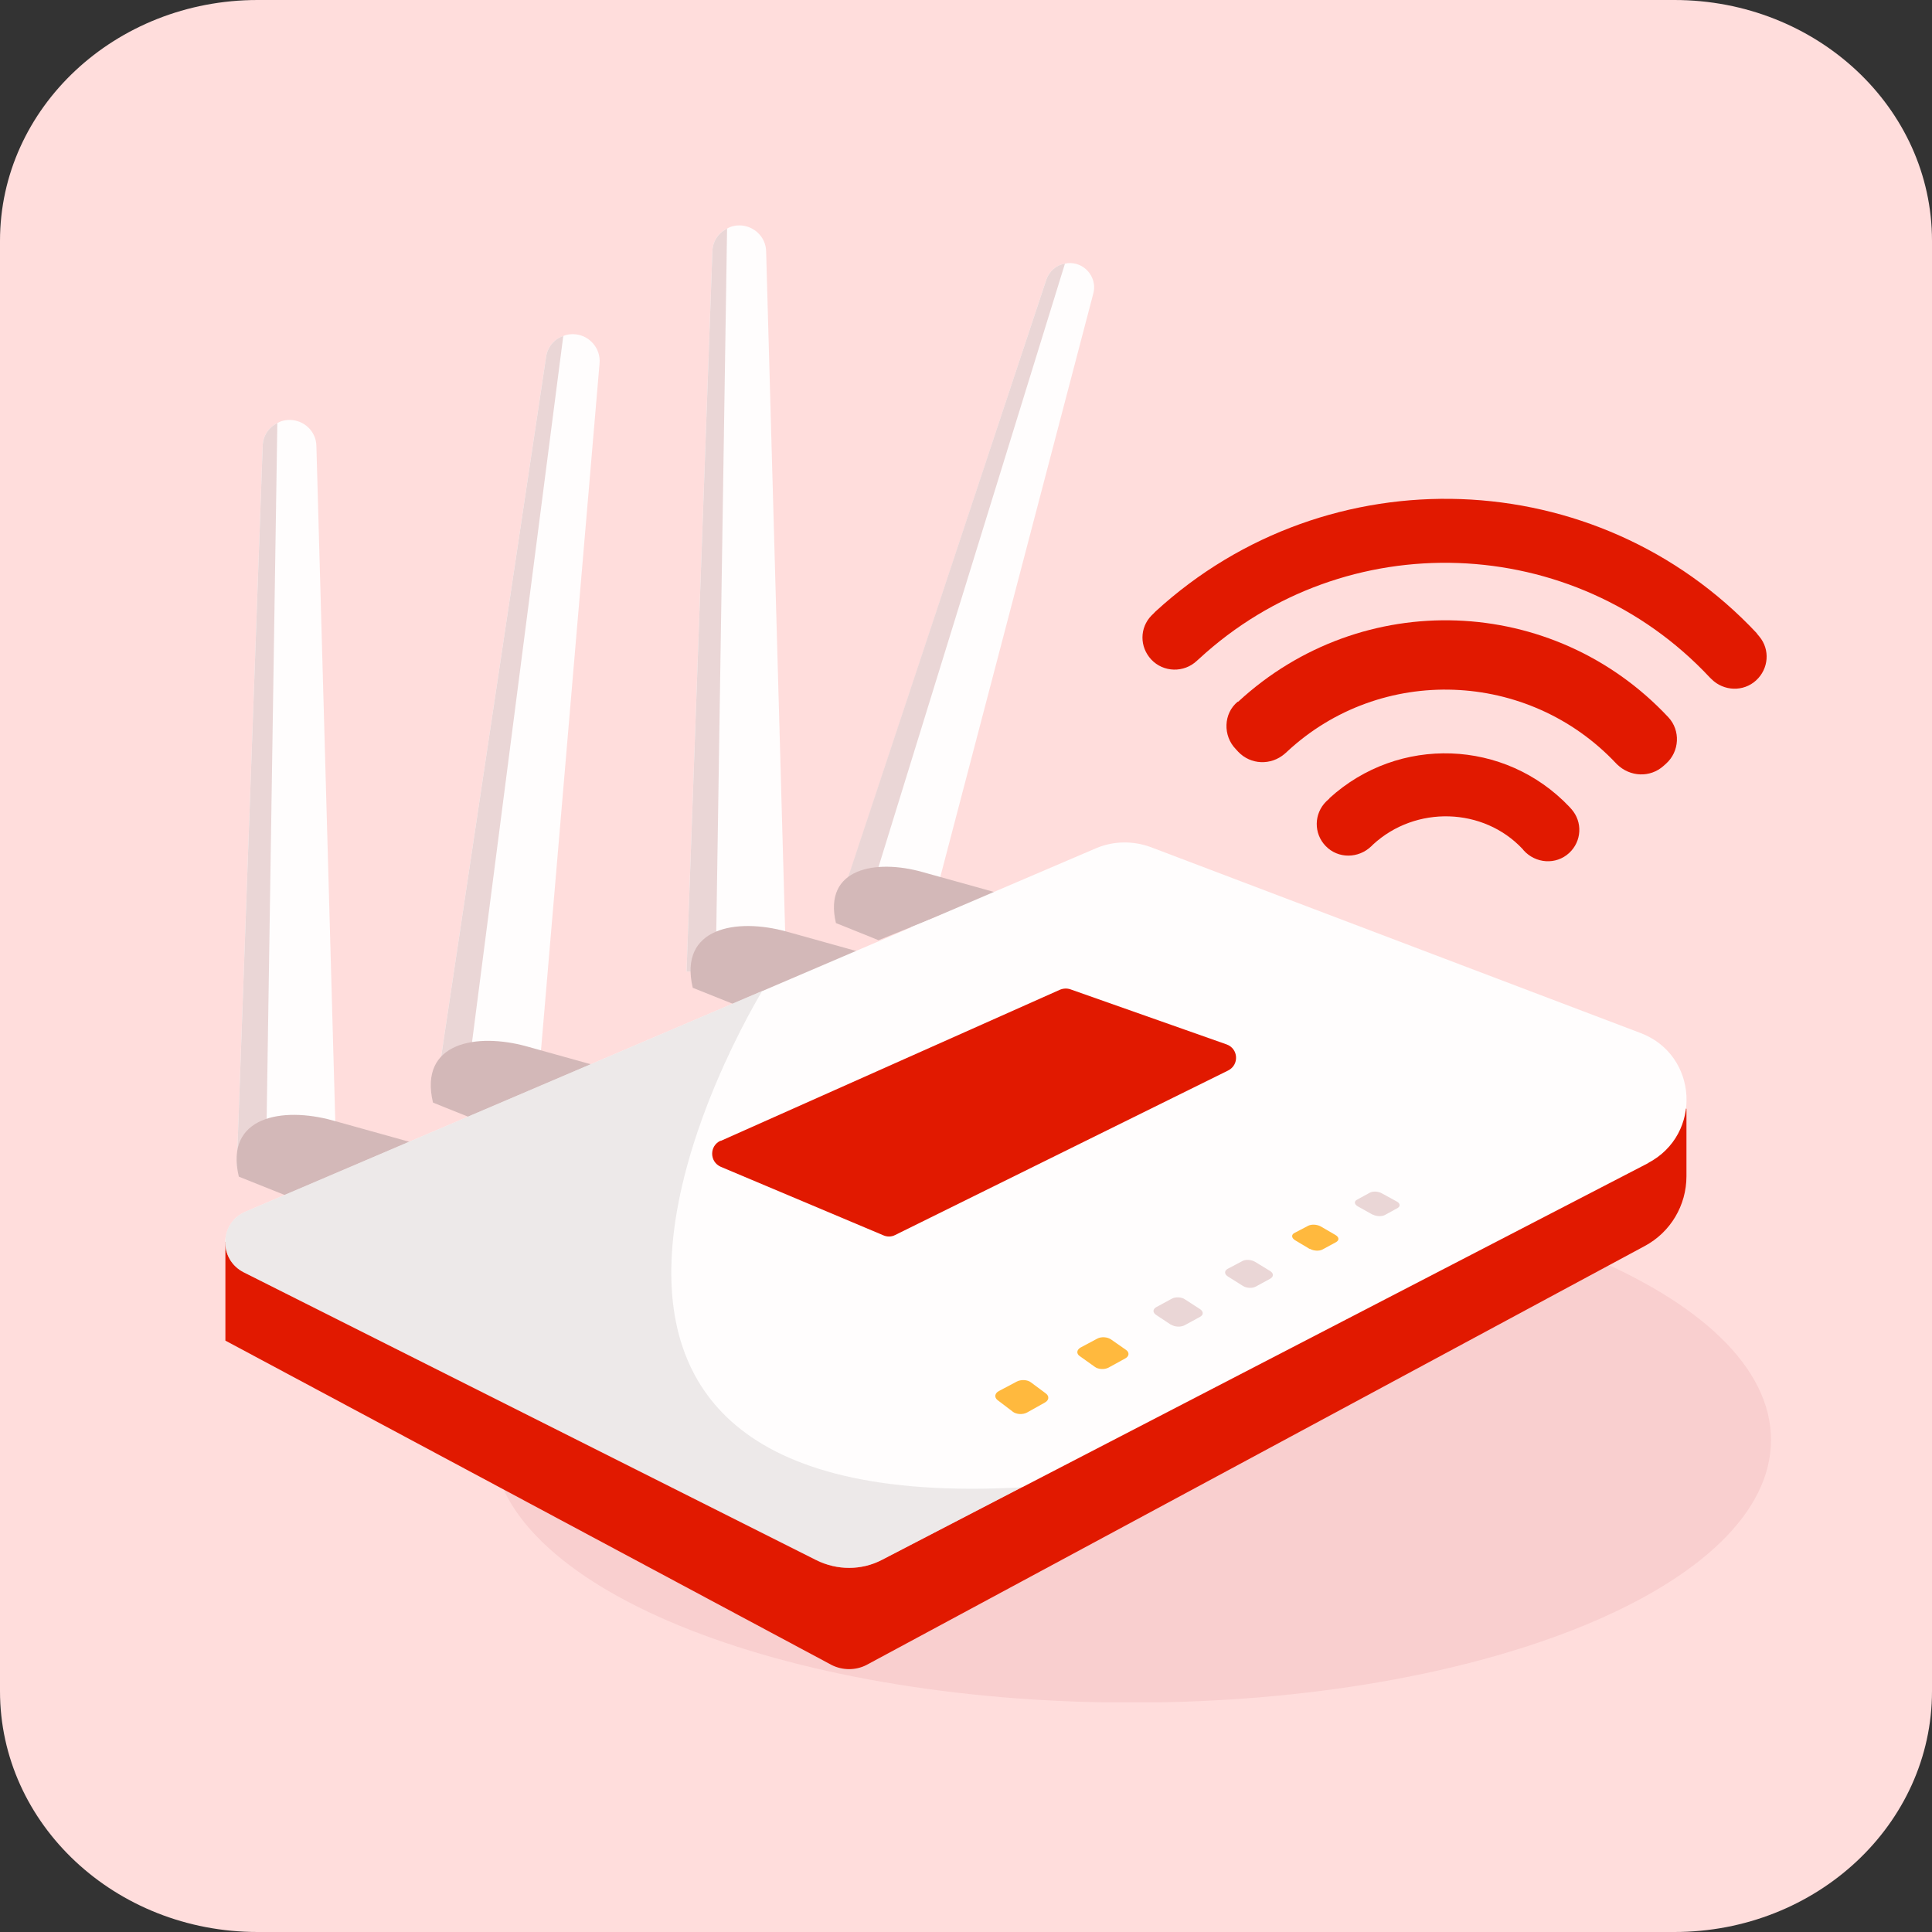 <svg width="42" height="42" viewBox="0 0 42 42" fill="none" xmlns="http://www.w3.org/2000/svg">
<rect x="0" y="0" width="42" height="42" fill="#333333" stroke="none"/>
<path d="M0 5.235C0 2.344 2.507 0 5.6 0H36.4C39.493 0 42 2.344 42 5.235V36.765C42 39.656 39.493 42 36.4 42H5.6C2.507 42 0 39.656 0 36.765V5.235Z" fill="#FFDDDC"/>
<g clip-path="url(#clip0_26573_165121)">
<path fill-rule="evenodd" clip-rule="evenodd" d="M26.913 15.254C26.913 15.254 26.913 15.254 26.907 15.254C26.594 15.511 26.583 15.995 26.864 16.284L26.918 16.343C27.188 16.628 27.631 16.644 27.929 16.386C27.945 16.37 27.961 16.36 27.977 16.343C30.015 14.443 33.225 14.562 35.138 16.601C35.138 16.601 35.149 16.612 35.154 16.617C35.435 16.891 35.873 16.912 36.165 16.649L36.219 16.601C36.511 16.338 36.538 15.882 36.268 15.592C33.766 12.919 29.609 12.769 26.918 15.254H26.913Z" fill="#E11900"/>
<path fill-rule="evenodd" clip-rule="evenodd" d="M28.901 17.358C28.901 17.358 28.853 17.4 28.831 17.422C28.561 17.69 28.555 18.12 28.82 18.393C29.09 18.672 29.534 18.667 29.815 18.393C29.826 18.383 29.836 18.372 29.847 18.361C30.777 17.502 32.252 17.551 33.101 18.458C33.106 18.468 33.117 18.474 33.122 18.485C33.382 18.774 33.825 18.807 34.111 18.544C34.387 18.291 34.409 17.867 34.16 17.588C34.144 17.572 34.133 17.556 34.117 17.54C32.717 16.064 30.404 15.983 28.901 17.352V17.358Z" fill="#E11900"/>
<path fill-rule="evenodd" clip-rule="evenodd" d="M38.192 13.767C34.722 10.064 28.874 9.849 25.118 13.295C25.091 13.327 25.059 13.354 25.032 13.381C24.772 13.649 24.772 14.062 25.026 14.336C25.291 14.62 25.74 14.631 26.021 14.363C26.037 14.352 26.048 14.336 26.064 14.325C29.242 11.389 34.214 11.566 37.17 14.728C37.181 14.739 37.192 14.749 37.208 14.765C37.473 15.028 37.9 15.044 38.175 14.792C38.451 14.54 38.484 14.121 38.246 13.837C38.23 13.815 38.208 13.794 38.192 13.772V13.767Z" fill="#E11900"/>
<g style="mix-blend-mode:multiply">
<path d="M24.599 37.013C32.276 37.013 38.5 34.456 38.5 31.302C38.5 28.149 32.276 25.592 24.599 25.592C16.922 25.592 10.699 28.149 10.699 31.302C10.699 34.456 16.922 37.013 24.599 37.013Z" fill="#F9CFCF"/>
</g>
<path d="M7.316 25.354H5.148L5.711 9.687C5.716 9.472 5.846 9.285 6.029 9.199C6.105 9.15 6.202 9.129 6.294 9.129C6.608 9.129 6.872 9.376 6.878 9.692L7.316 25.349V25.354Z" fill="#FFFDFD"/>
<path d="M6.029 9.205L5.781 25.355H5.148L5.711 9.688C5.716 9.473 5.846 9.285 6.029 9.199V9.205Z" fill="#EAD6D6"/>
<path d="M5.192 25.579C4.878 24.259 6.154 24.06 7.224 24.355L8.997 24.849L6.197 25.982L5.192 25.579Z" fill="#D3B8B8"/>
<path d="M11.704 23.498L9.548 23.256L11.872 7.756C11.904 7.541 12.05 7.37 12.245 7.305C12.326 7.268 12.423 7.257 12.515 7.268C12.823 7.3 13.061 7.579 13.034 7.896L11.704 23.498Z" fill="#FFFDFD"/>
<path d="M12.245 7.305L10.175 23.326L9.548 23.256L11.872 7.756C11.904 7.541 12.05 7.369 12.245 7.305Z" fill="#EAD6D6"/>
<path d="M9.413 23.97C9.099 22.649 10.374 22.451 11.445 22.746L13.217 23.24L10.418 24.372L9.413 23.97Z" fill="#D3B8B8"/>
<path d="M17.093 21.12H14.925L15.487 5.459C15.493 5.244 15.623 5.056 15.806 4.97C15.882 4.922 15.979 4.9 16.071 4.9C16.384 4.9 16.649 5.147 16.655 5.464L17.093 21.12Z" fill="#FFFDFD"/>
<path d="M15.806 4.971L15.558 21.121H14.925L15.487 5.459C15.493 5.244 15.623 5.057 15.806 4.971Z" fill="#EAD6D6"/>
<path d="M15.06 21.474C14.747 20.153 16.023 19.955 17.093 20.25L18.865 20.744L16.066 21.876L15.06 21.474Z" fill="#D3B8B8"/>
<path d="M20.141 20.256L18.233 19.709L22.746 6.081C22.811 5.893 22.967 5.759 23.151 5.732C23.232 5.711 23.319 5.716 23.4 5.738C23.675 5.818 23.843 6.103 23.767 6.382L20.13 20.251L20.141 20.256Z" fill="#FFFDFD"/>
<path d="M23.151 5.732L18.784 19.864L18.227 19.703L22.746 6.081C22.811 5.893 22.967 5.759 23.151 5.732Z" fill="#EAD6D6"/>
<path d="M18.173 20.069C17.887 18.861 19.054 18.679 20.038 18.953L21.659 19.404L19.098 20.439L18.179 20.069H18.173Z" fill="#D3B8B8"/>
<path d="M4.9 29.144L18.082 36.197C18.319 36.315 18.6 36.315 18.833 36.197L35.754 27.088C36.316 26.788 36.662 26.203 36.662 25.57V24.104L24.729 20.422C24.529 20.347 24.308 20.352 24.108 20.433L4.9 26.997V29.144Z" fill="#E11900"/>
<path d="M35.83 25.285L22.221 32.332H22.216L19.173 33.91C18.73 34.141 18.2 34.141 17.746 33.915L5.305 27.662C4.743 27.383 4.765 26.578 5.343 26.337L16.568 21.544H16.573L23.837 18.436C24.21 18.28 24.632 18.275 25.015 18.415L35.662 22.456C36.916 22.928 37.019 24.662 35.824 25.285H35.83Z" fill="#FFFDFD"/>
<path d="M29.842 26.407L29.517 26.225C29.442 26.182 29.431 26.117 29.501 26.08L29.777 25.929C29.842 25.892 29.961 25.897 30.036 25.94L30.36 26.117C30.442 26.16 30.447 26.225 30.382 26.262L30.107 26.413C30.036 26.45 29.917 26.445 29.842 26.402V26.407Z" fill="#EAD6D6"/>
<path d="M28.474 27.153L28.15 26.959C28.075 26.911 28.069 26.841 28.139 26.804L28.437 26.648C28.507 26.611 28.626 26.616 28.707 26.659L29.031 26.847C29.112 26.895 29.118 26.959 29.047 27.002L28.75 27.163C28.68 27.201 28.555 27.196 28.474 27.147V27.153Z" fill="#FFB93E"/>
<path d="M23.799 29.713L23.475 29.482C23.394 29.429 23.405 29.343 23.491 29.294L23.853 29.101C23.94 29.053 24.075 29.064 24.151 29.117L24.475 29.343C24.556 29.396 24.551 29.482 24.464 29.53L24.102 29.729C24.015 29.777 23.875 29.772 23.799 29.713Z" fill="#FFB93E"/>
<path d="M22.011 30.684L21.686 30.437C21.611 30.378 21.622 30.287 21.719 30.238L22.102 30.035C22.194 29.986 22.335 29.992 22.411 30.051L22.735 30.292C22.816 30.351 22.805 30.442 22.713 30.491L22.329 30.706C22.232 30.759 22.092 30.748 22.016 30.689L22.011 30.684Z" fill="#FFB93E"/>
<path d="M27.015 27.952L26.691 27.748C26.616 27.7 26.61 27.625 26.691 27.582L27.005 27.416C27.08 27.373 27.204 27.383 27.286 27.432L27.61 27.63C27.691 27.679 27.691 27.754 27.615 27.797L27.302 27.968C27.226 28.011 27.096 28.006 27.015 27.952Z" fill="#EAD6D6"/>
<path d="M25.459 28.801L25.134 28.586C25.053 28.532 25.059 28.457 25.14 28.414L25.475 28.232C25.556 28.189 25.686 28.194 25.761 28.248L26.085 28.457C26.167 28.511 26.167 28.586 26.085 28.629L25.75 28.811C25.669 28.854 25.534 28.849 25.459 28.795V28.801Z" fill="#EAD6D6"/>
<g style="mix-blend-mode:multiply" opacity="0.45">
<path d="M22.216 32.333H22.21L19.168 33.911C18.724 34.142 18.195 34.142 17.741 33.916L5.305 27.663C4.743 27.384 4.765 26.579 5.343 26.338L16.568 21.545C16.352 21.915 9.656 33.025 22.216 32.333Z" fill="#D6D0D0"/>
</g>
<path d="M15.666 24.803L23.038 21.518C23.113 21.486 23.194 21.481 23.27 21.507L26.664 22.704C26.923 22.796 26.945 23.15 26.696 23.273L19.46 26.848C19.379 26.891 19.281 26.891 19.2 26.853L15.671 25.366C15.422 25.259 15.417 24.91 15.666 24.797V24.803Z" fill="#E11900"/>
</g>
<defs>
<clipPath id="clip0_26573_165121">
<rect width="33.6" height="32.107" fill="white" transform="translate(4.9 4.9)"/>
</clipPath>
</defs>
</svg>
